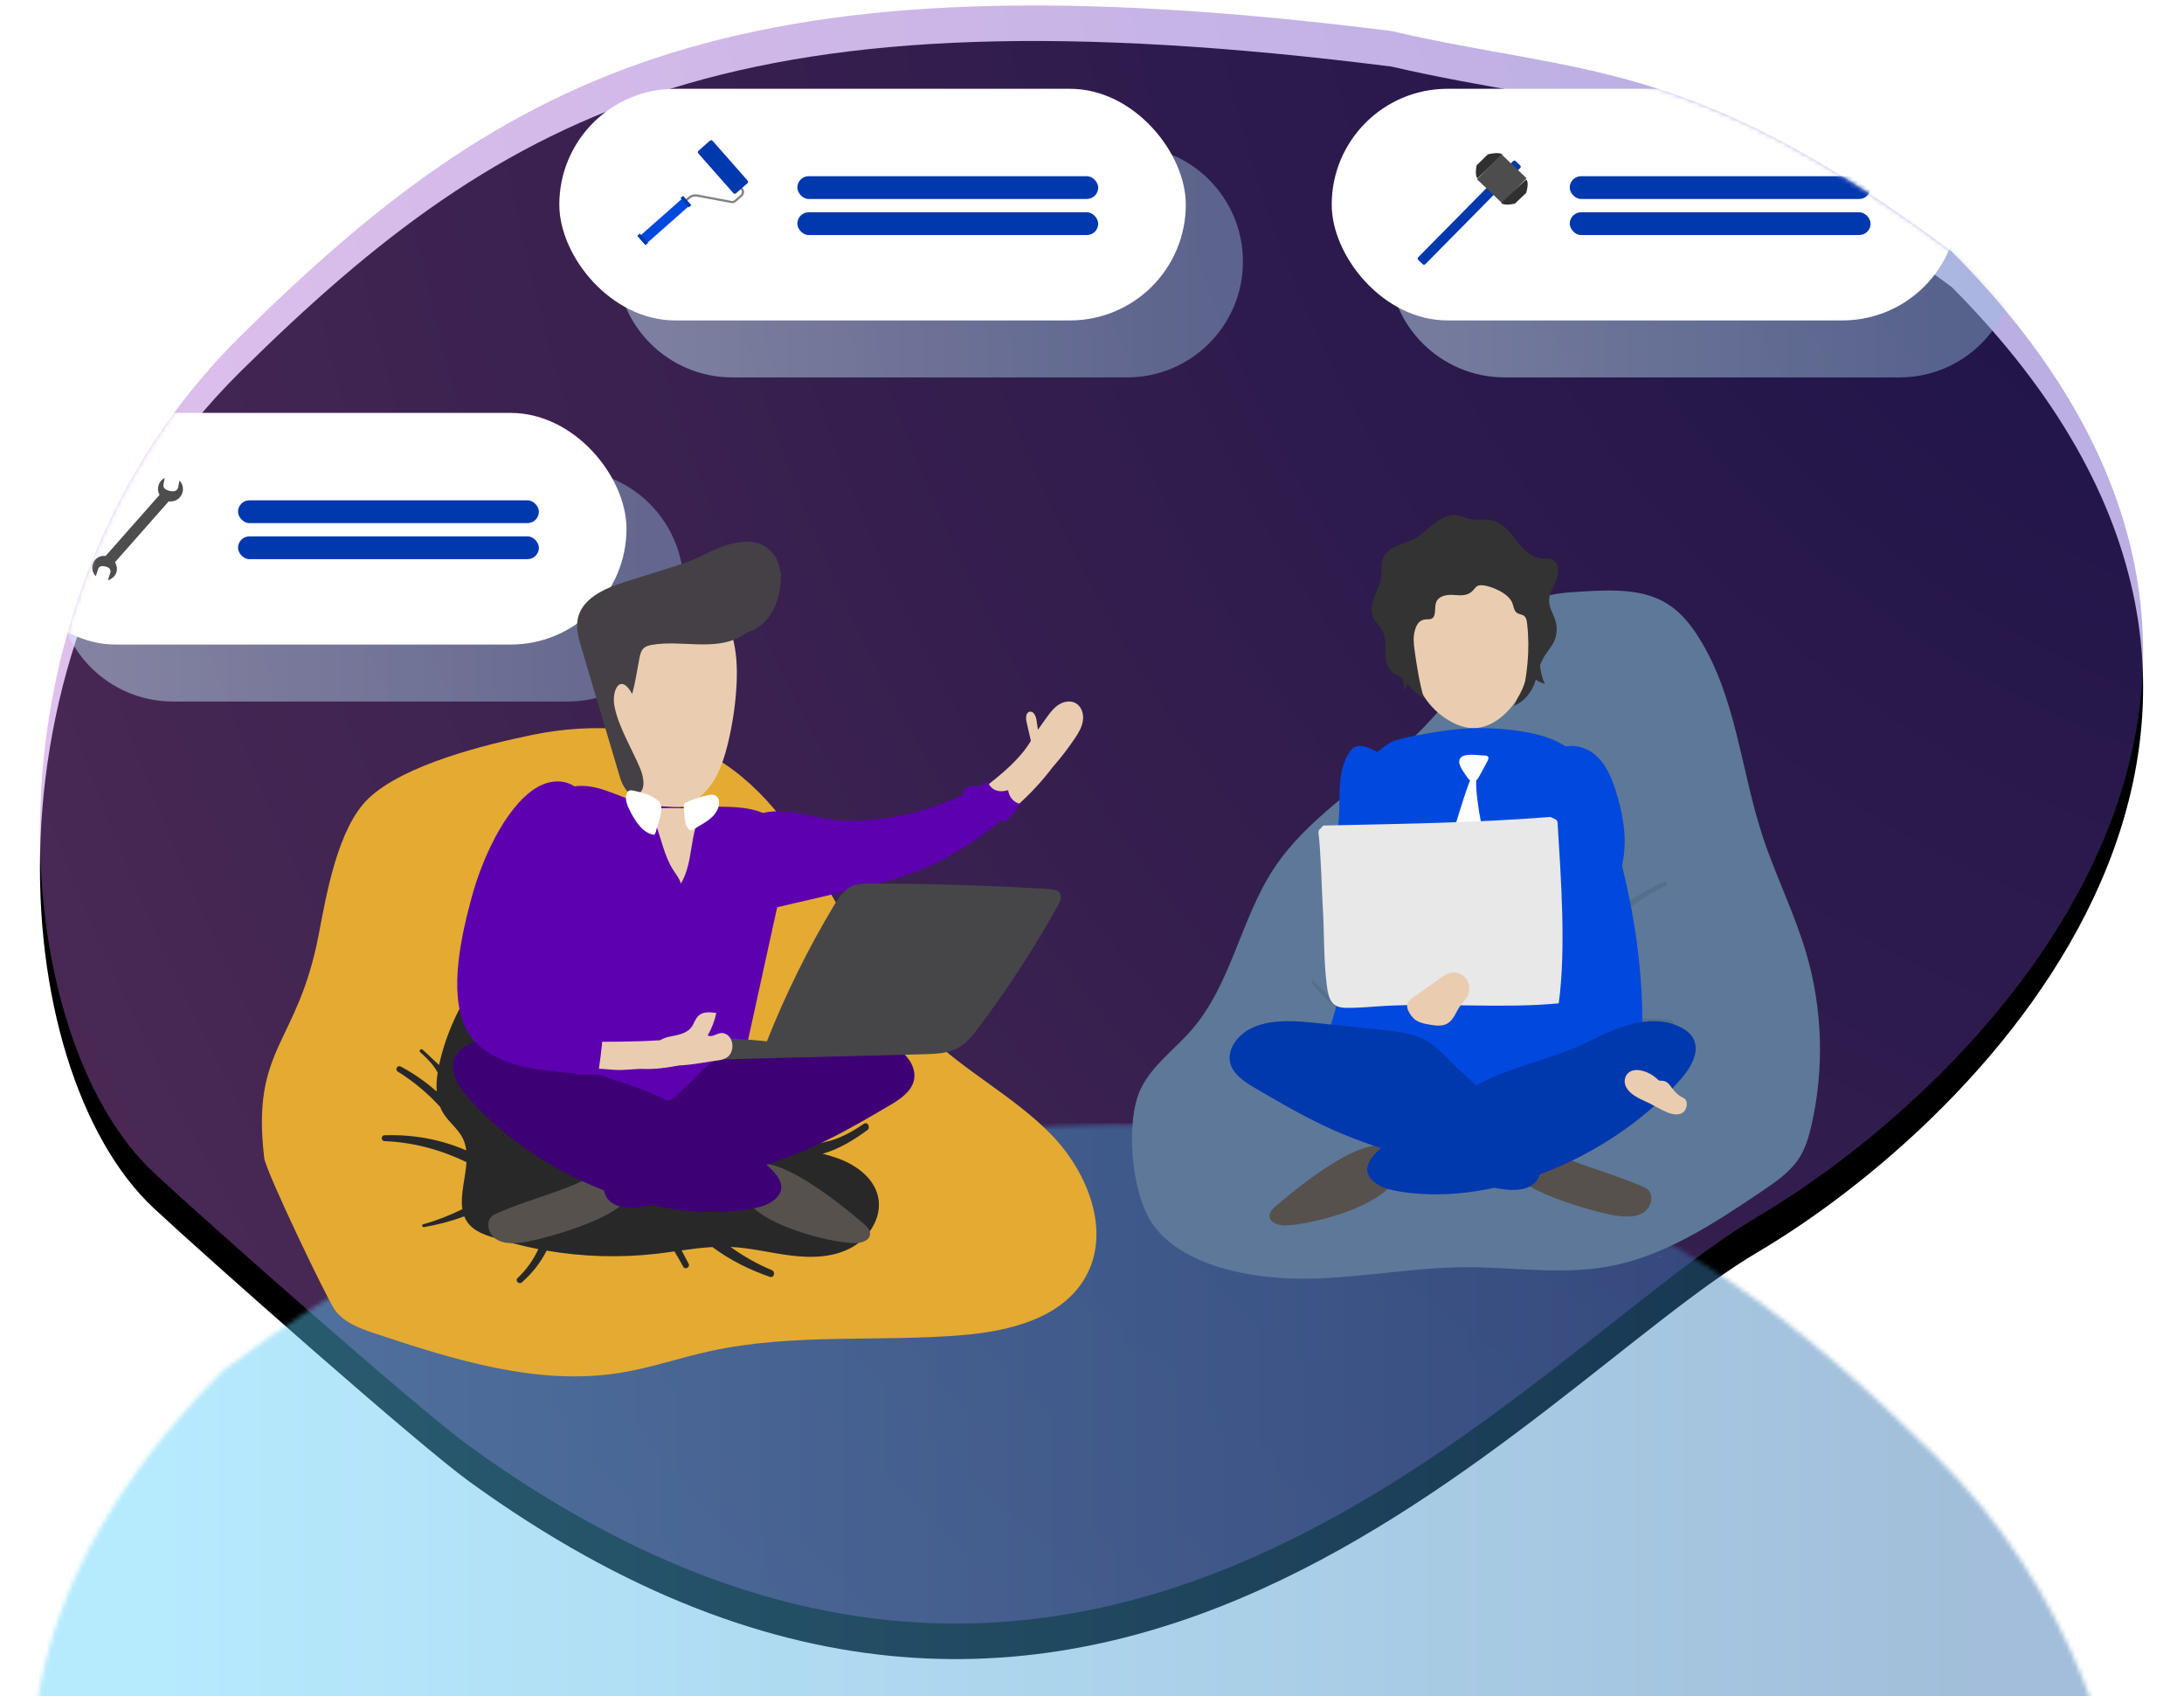 <?xml version="1.0" encoding="UTF-8"?>
<svg width="492px" height="382px" viewBox="0 0 492 382" version="1.1" xmlns="http://www.w3.org/2000/svg" xmlns:xlink="http://www.w3.org/1999/xlink">
    <!-- Generator: sketchtool 52.4 (67378) - http://www.bohemiancoding.com/sketch -->
    <title>0AF39B78-6B2A-463C-88AF-3193AAC00E6A</title>
    <desc>Created with sketchtool.</desc>
    <defs>
        <radialGradient cx="104.079%" cy="-11.774%" fx="104.079%" fy="-11.774%" r="166.687%" gradientTransform="translate(1.041,-0.118),scale(0.769,1),rotate(37.296),translate(-1.041,0.118)" id="radialGradient-1">
            <stop stop-color="#3023AE" offset="0%"></stop>
            <stop stop-color="#C86DD7" offset="100%"></stop>
        </radialGradient>
        <path d="M45.193,74.672 C105.849,14.784 157.217,-12.623 304.5,6 C347.5,16 371.693,11.672 430.693,55.672 C527.693,153.172 437.728,243.046 387,273 C334.5,304 238.22,427.176 96.693,324.672 C85.218,316.362 38.047,274.67 25.693,263.172 C-7.791,232.009 -15.463,134.561 45.193,74.672 Z" id="path-2"></path>
        <filter x="-3.7%" y="-2.6%" width="107.4%" height="109.6%" filterUnits="objectBoundingBox" id="filter-4">
            <feOffset dx="0" dy="8" in="SourceAlpha" result="shadowOffsetOuter1"></feOffset>
            <feGaussianBlur stdDeviation="4.5" in="shadowOffsetOuter1" result="shadowBlurOuter1"></feGaussianBlur>
            <feComposite in="shadowBlurOuter1" in2="SourceAlpha" operator="out" result="shadowBlurOuter1"></feComposite>
            <feColorMatrix values="0 0 0 0 0   0 0 0 0 0.329   0 0 0 0 0.886  0 0 0 1 0" type="matrix" in="shadowBlurOuter1"></feColorMatrix>
        </filter>
        <linearGradient x1="7.894%" y1="39.936%" x2="93.641%" y2="39.936%" id="linearGradient-5">
            <stop stop-color="#CFF2FF" offset="0%"></stop>
            <stop stop-color="#95BDDC" offset="100%"></stop>
        </linearGradient>
        <linearGradient x1="94.472%" y1="39.936%" x2="7.894%" y2="39.936%" id="linearGradient-6">
            <stop stop-color="#5ED2FD" offset="0%"></stop>
            <stop stop-color="#3170AD" offset="100%"></stop>
        </linearGradient>
    </defs>
    <g id="landing" stroke="none" stroke-width="1" fill="none" fill-rule="evenodd">
        <g id="smena_lp" transform="translate(-141, -1883)">
            <g id="#8" transform="translate(0, 1600)">
                <g id="Graph">
                    <g id="Group-4" transform="translate(150, 284)">
                        <mask id="mask-3" fill="white">
                            <use xlink:href="#path-2"></use>
                        </mask>
                        <g id="Path">
                            <use fill="black" fill-opacity="1" filter="url(#filter-4)" xlink:href="#path-2"></use>
                            <use fill-opacity="0.4" fill="url(#radialGradient-1)" fill-rule="evenodd" xlink:href="#path-2"></use>
                        </g>
                        <g id="Group-4-Copy" mask="url(#mask-3)">
                            <g transform="translate(117, 19)">
                                <path d="M38.955,12.829 L127.914,12.829 C142.321,12.829 154,24.508 154,38.914 L154,38.914 C154,53.321 142.321,65 127.914,65 L38.955,65 C24.548,65 12.869,53.321 12.869,38.914 L12.869,38.914 C12.869,24.508 24.548,12.829 38.955,12.829 Z" id="Rectangle-Copy-2" fill-opacity="0.45" fill="url(#linearGradient-5)"></path>
                                <rect id="Rectangle" fill="#FFFFFF" x="0" y="0" width="141.131" height="52.171" rx="26.086"></rect>
                                <g id="Group-13" stroke-width="1" fill="none" transform="translate(28.884, 23.024) rotate(-15) translate(-28.884, -23.024) translate(14.884, 13.024)">
                                    <path d="M11.948,12.539 C11.889,12.418 11.937,12.272 12.056,12.213 L13.77,11.362 C14.466,11.016 15.27,11.011 15.974,11.349 L23.02,14.725 C23.24,14.829 23.49,14.828 23.707,14.721 L25.37,13.895 C25.757,13.702 25.915,13.228 25.721,12.837 L20.323,1.99 C20.263,1.869 20.312,1.723 20.431,1.664 C20.551,1.605 20.696,1.654 20.756,1.774 L26.153,12.622 C26.467,13.253 26.213,14.02 25.587,14.331 L23.924,15.157 C23.573,15.331 23.169,15.333 22.814,15.163 L15.768,11.788 C15.199,11.515 14.55,11.518 13.987,11.798 L12.273,12.649 C12.154,12.708 12.008,12.659 11.948,12.539 Z" id="Fill-56" fill="#828282"></path>
                                    <polygon id="Fill-57" fill="#0148DE" points="1.665 19.205 0.659 17.178 12.54 11.265 13.545 13.291"></polygon>
                                    <polygon id="Fill-58" fill="#0038AD" points="1.712 19.327 0.449 16.816 1.135 16.479 2.399 18.991"></polygon>
                                    <polygon id="Fill-59" fill="#0038AD" points="13.321 13.632 12.058 11.121 12.744 10.784 14.007 13.296"></polygon>
                                    <path d="M23.851,13.139 L18.543,2.444 C18.439,2.235 18.527,1.981 18.738,1.876 L21.803,0.35 C22.014,0.244 22.27,0.328 22.374,0.537 L27.682,11.232 C27.785,11.44 27.698,11.695 27.486,11.801 L24.422,13.326 C24.21,13.432 23.955,13.347 23.851,13.139 Z" id="Fill-60" fill="#0038AD"></path>
                                </g>
                                <rect id="Rectangle-3" fill="#0038AD" x="53.621" y="19.684" width="67.777" height="5.132" rx="2.566"></rect>
                                <rect id="Rectangle-3-Copy" fill="#0038AD" x="53.621" y="27.809" width="67.777" height="5.132" rx="2.566"></rect>
                            </g>
                        </g>
                        <g id="Group-4-Copy-3" mask="url(#mask-3)">
                            <g transform="translate(291, 19)">
                                <path d="M38.955,12.829 L127.914,12.829 C142.321,12.829 154,24.508 154,38.914 L154,38.914 C154,53.321 142.321,65 127.914,65 L38.955,65 C24.548,65 12.869,53.321 12.869,38.914 L12.869,38.914 C12.869,24.508 24.548,12.829 38.955,12.829 Z" id="Rectangle-Copy-2" fill-opacity="0.45" fill="url(#linearGradient-5)"></path>
                                <rect id="Rectangle" fill="#FFFFFF" x="0" y="0" width="141.131" height="52.171" rx="26.086"></rect>
                                <g id="Group-14" stroke-width="1" fill="none" transform="translate(31, 26.5) rotate(-13) translate(-31, -26.5) translate(17, 16)">
                                    <path d="M0.189,19.071 L25.897,2.775 C26.088,2.653 26.344,2.707 26.469,2.895 L27.251,4.078 C27.375,4.266 27.319,4.517 27.128,4.639 L1.421,20.935 C1.228,21.057 0.972,21.003 0.848,20.815 L0.067,19.632 C-0.058,19.444 -0.003,19.192 0.189,19.071" id="Fill-125" fill="#0038AD"></path>
                                    <path d="M20.711,0.001 L17.687,1.835 C17.687,1.835 16.74,3.833 17.198,4.742 L23.902,0.764 C23.281,-0.063 20.711,0.001 20.711,0.001" id="Fill-126" fill="#303030"></path>
                                    <path d="M23.718,0.703 L23.699,0.677 L17.073,4.917 C17.09,4.953 17.109,4.988 17.13,5.021 L21.409,11.516 L28,7.202 L23.718,0.703" id="Fill-127" fill="#4D4D4D"></path>
                                    <path d="M27.828,7.452 L21.171,11.359 L21.191,11.387 C21.778,12.212 24.131,12.194 24.131,12.194 L27.151,10.423 C27.151,10.423 28.434,8.3 27.846,7.476 L27.828,7.452" id="Fill-128" fill="#303030"></path>
                                </g>
                                <rect id="Rectangle-3" fill="#0038AD" x="53.621" y="19.684" width="67.777" height="5.132" rx="2.566"></rect>
                                <rect id="Rectangle-3-Copy" fill="#0038AD" x="53.621" y="27.809" width="67.777" height="5.132" rx="2.566"></rect>
                            </g>
                        </g>
                        <g id="Group-4-Copy-4" mask="url(#mask-3)">
                            <g transform="translate(-9, 92)">
                                <path d="M38.955,12.829 L127.914,12.829 C142.321,12.829 154,24.508 154,38.914 L154,38.914 C154,53.321 142.321,65 127.914,65 L38.955,65 C24.548,65 12.869,53.321 12.869,38.914 L12.869,38.914 C12.869,24.508 24.548,12.829 38.955,12.829 Z" id="Rectangle-Copy-2" fill-opacity="0.45" fill="url(#linearGradient-5)"></path>
                                <rect id="Rectangle" fill="#FFFFFF" x="0" y="0" width="141.131" height="52.171" rx="26.086"></rect>
                                <path d="M33.294,15.105 C34.184,14.825 34.779,14.334 34.496,13.45 L34.034,12 C35.408,12.431 36.249,13.838 35.934,15.262 C35.723,16.221 35.039,16.955 34.179,17.279 L30.239,35.141 C31.247,35.729 31.774,36.741 31.666,37.706 C31.607,38.234 31.321,39.037 30.81,39.447 L30.44,37.609 C30.2,36.856 29.476,36.824 28.718,37.062 C27.959,37.3 27.452,37.72 27.693,38.472 L27.984,40 C26.609,39.574 25.759,38.211 26.061,36.841 C26.257,35.949 26.896,35.264 27.712,34.943 L31.665,17.019 C30.699,16.406 30.169,15.243 30.428,14.067 C30.506,13.714 30.65,13.393 30.841,13.11 L31.272,14.464 C31.555,15.347 32.404,15.385 33.294,15.105" id="Fill-66" fill="#4D4D4D" transform="translate(31, 26) rotate(29) translate(-31, -26) "></path>
                                <rect id="Rectangle-3" fill="#0038AD" x="53.621" y="19.684" width="67.777" height="5.132" rx="2.566"></rect>
                                <rect id="Rectangle-3-Copy" fill="#0038AD" x="53.621" y="27.809" width="67.777" height="5.132" rx="2.566"></rect>
                            </g>
                        </g>
                        <rect id="Rectangle-2" fill-opacity="0.45" fill="url(#linearGradient-6)" mask="url(#mask-3)" transform="translate(234, 433) scale(-1, 1) translate(-234, -433) " x="-4" y="252" width="476" height="362"></rect>
                        <g id="Group-10" transform="translate(50, 115)">
                            <path d="M60.869,49.531 C74.77,46.666 89.937,47.509 102.152,54.748 C124.915,68.24 131.024,98.801 150.053,117.204 C158.579,125.452 169.458,130.986 177.751,139.465 C186.055,147.945 191.397,161.381 185.508,171.688 C180.261,180.888 168.495,183.804 157.957,184.694 C138.943,186.297 119.552,184.224 100.914,188.325 C94.186,189.805 87.633,192.078 80.832,193.182 C62.243,196.201 43.482,190.325 25.607,184.383 C22.189,183.247 18.547,181.945 16.426,179.025 C14.68,176.62 0.874,147.79 0.524,144.837 C-2.454,119.728 8.013,119.532 12.807,94.453 C14.537,85.412 17.083,70.491 23.974,63.873 C31.96,56.206 50.329,51.703 60.869,49.531" id="Fill-770-Copy" fill="#E4AA32"></path>
                            <path d="M138.812,153.577 C137.879,149.254 133.795,146.338 129.665,144.863 C128.558,144.466 127.426,144.144 126.289,143.849 C129.927,142.906 133.671,140.54 136.383,138.532 C137.202,137.926 136.438,136.533 135.573,137.132 C133.614,138.486 131.539,139.689 129.305,140.516 C127.223,141.285 124.969,141.493 122.923,142.284 C122.628,142.399 122.427,142.617 122.32,142.866 C120.525,142.412 118.749,141.903 117.05,141.166 C111.114,138.598 106.53,133.471 100.561,130.975 C98.277,130.019 95.793,129.45 93.771,128.015 C90.03,125.359 88.752,120.471 86.596,116.4 C81.765,107.28 71.175,101.633 60.991,102.742 L54.415,98 C47.367,104.748 42.318,113.598 40.073,123.139 C40.016,123.377 39.961,123.619 39.911,123.86 C38.636,122.762 37.476,121.525 36.209,120.416 C35.834,120.088 35.285,120.63 35.659,120.972 C37.153,122.336 38.64,123.756 39.597,125.57 C39.378,126.996 39.275,128.447 39.38,129.853 C36.923,127.675 34.222,125.791 31.28,124.215 C30.533,123.813 29.893,124.911 30.616,125.359 C34.152,127.548 37.362,130.23 40.153,133.314 C40.357,133.821 40.599,134.313 40.896,134.785 C42.156,136.788 44.19,138.245 45.247,140.366 C45.677,141.232 45.917,142.152 46.035,143.104 C40.206,140.591 34.067,139.491 27.635,139.689 C26.787,139.716 26.79,140.983 27.635,141.014 C34.014,141.257 40.341,142.952 46.087,145.76 C45.852,149.338 44.659,153.138 45.159,156.337 C42.353,157.723 39.441,158.878 36.338,159.74 C35.923,159.857 36.102,160.45 36.513,160.38 C39.57,159.855 42.637,159.059 45.589,157.953 C45.858,158.634 46.238,159.277 46.769,159.868 C48.055,161.306 49.94,162.015 51.766,162.613 C55.21,163.741 58.724,164.645 62.28,165.335 C61.148,167.775 59.58,170.002 57.606,171.845 C56.955,172.453 57.914,173.399 58.571,172.819 C60.928,170.742 62.802,168.351 64.14,165.675 C72.291,167.074 80.634,167.328 88.848,166.387 C90.213,166.23 91.576,166.041 92.941,165.849 C93.616,166.993 94.282,168.141 94.92,169.305 C95.35,170.092 96.547,169.389 96.114,168.6 C95.577,167.617 95.059,166.622 94.548,165.622 C96.861,165.3 99.174,165.002 101.494,164.87 C105.418,167.811 109.946,170.041 114.423,171.582 C115.401,171.92 115.755,170.427 114.842,170.053 C111.448,168.651 108.408,166.878 105.556,164.839 C110.144,165.055 114.633,166.226 119.193,166.786 C123.777,167.346 128.641,167.238 132.716,165.046 C136.792,162.857 139.797,158.129 138.812,153.577" id="Fill-771-Copy" fill="#282828"></path>
                            <path d="M183.305,42.363 C182.182,41.745 180.742,41.97 179.64,42.628 C178.538,43.286 177.715,44.317 176.964,45.359 C176.465,46.051 175.665,47.129 174.818,48.369 C174.726,47.615 174.617,46.865 174.488,46.115 C174.339,45.243 173.836,44.128 172.967,44.296 C172.073,44.467 172.052,45.734 172.257,46.621 C172.582,48.035 172.905,49.447 173.231,50.862 C170.839,54.925 166.705,58.309 163,61.189 C164.427,63.038 166.23,64.592 168.265,65.73 C168.507,65.865 168.763,65.998 169.039,66 C169.454,66.002 169.81,65.715 170.122,65.439 C173.104,62.807 175.815,59.869 178.207,56.691 L178.395,56.483 C180.094,54.537 181.668,52.484 183.106,50.337 C183.949,49.087 184.762,47.759 184.954,46.267 C185.168,44.778 184.633,43.085 183.305,42.363" id="Fill-772-Copy" fill="#EACDB0"></path>
                            <path d="M97.13,118.154 C99.589,118.238 102.354,118.676 103.735,120.533 C103.873,120.72 103.998,120.929 104,121.157 C104.007,121.807 103.111,122.083 102.407,122.174 C98.097,122.727 93.786,123.28 89.476,123.83 C88.368,123.972 87.228,124.112 86.147,123.863 C82.661,123.054 83.991,120.247 86.116,118.959 C88.395,117.578 94.566,118.069 97.13,118.154" id="Fill-773-Copy" fill="#CAAE7A"></path>
                            <path d="M168.183,62.372 L168.119,61.984 C167.839,62.037 167.552,62.091 167.25,62.144 C165.306,62.495 163.925,61.407 163.517,60 C154.136,65.763 143.13,68.844 132.134,68.929 C126.222,68.975 118.522,65.643 112.93,67.097 C105.484,69.033 103.783,77.446 104.021,83.985 C104.101,86.188 104.553,88.81 106.563,89.701 C107.767,90.237 109.159,89.947 110.443,89.648 C117.543,87.998 124.644,86.348 131.744,84.697 C137.758,83.301 143.807,81.892 149.488,79.465 C157.452,76.065 164.397,70.798 171,65.117 C169.667,64.82 168.531,63.916 168.183,62.372" id="Fill-774-Copy" fill="#5D00AF"></path>
                            <path d="M77.821,45.323 C76.108,35.553 76.539,23.936 84.392,17.788 C85.936,16.58 87.723,15.648 89.646,15.234 C95.362,14.011 101.288,17.73 104.127,22.794 C106.964,27.858 107.279,33.931 106.836,39.706 C106.526,43.796 105.869,47.863 104.88,51.845 C103.754,56.365 101.994,61.064 98.194,63.805 C86.237,72.431 79.235,53.394 77.821,45.323" id="Fill-775-Copy" fill="#EACDB0"></path>
                            <path d="M85.593,64.902 C81.062,63.826 76.905,61.106 72.245,61.003 C65.985,60.867 60.492,65.679 57.957,71.315 C55.42,76.951 55.224,83.297 55.069,89.461 C54.788,100.52 55.009,112.898 62.909,120.766 C67.531,125.371 74.043,127.574 79.389,131.346 C81.002,132.485 82.642,133.821 84.621,133.983 C86.036,134.099 87.421,133.591 88.736,133.07 C93.819,131.055 98.768,128.72 103.546,126.082 C105.142,125.204 106.767,124.245 107.822,122.775 C108.816,121.384 109.201,119.671 109.566,118.011 C112.083,106.535 114.598,95.062 117.115,83.586 C122.679,58.208 100.778,68.498 85.593,64.902" id="Fill-776-Copy" fill="#5D00AF"></path>
                            <path d="M133.508,164 C135.014,164.015 136.955,163.426 136.999,161.902 C137.026,160.965 136.265,160.217 135.555,159.612 C131.68,156.303 109.931,137.835 108.058,150.229 C106.757,158.827 127.555,163.942 133.508,164" id="Fill-777-Copy" fill="#56514C"></path>
                            <path d="M53.148,157.17 C52.673,157.374 52.192,157.588 51.804,157.936 C50.334,159.257 51.032,161.933 52.669,163.036 C54.303,164.137 56.422,164.089 58.374,163.884 C62.925,163.409 91.19,155.824 80.671,148.93 C77.005,146.526 73.878,149.375 70.377,150.815 C64.718,153.145 58.788,154.728 53.148,157.17" id="Fill-778-Copy" fill="#56514C"></path>
                            <path d="M96.736,127.555 C98.734,125.458 100.79,123.318 103.407,122.018 C106.13,120.664 109.248,120.323 112.287,120.006 C117.574,119.45 122.862,118.897 128.149,118.341 C134.289,117.699 141.562,117.486 145.404,122.187 C146.512,123.542 147.214,125.298 146.941,127.01 C146.493,129.806 143.751,131.61 141.258,133.066 C135.326,136.535 129.376,140.012 123.061,142.766 C117.588,145.152 111.88,146.979 106.186,148.802 C100.407,150.652 83.581,159.523 78.305,154.457 C71.695,148.114 92.118,132.398 96.736,127.555" id="Fill-779-Copy" fill="#3E0075"></path>
                            <path d="M46.011,130.658 C43.967,128.188 42.044,124.8 43.522,121.957 C44.129,120.788 45.232,119.947 46.406,119.352 C50.362,117.339 55.165,117.81 59.372,119.225 C63.581,120.642 67.445,122.921 71.587,124.519 C82.156,128.606 90.107,129.566 98.78,136.906 C102.752,140.266 122.37,148.138 115.586,154.103 C113.969,155.525 111.759,156.039 109.633,156.379 C87.273,159.957 60.501,147.635 46.011,130.658" id="Fill-780-Copy" fill="#3E0075"></path>
                            <path d="M76.349,122.654 C76.639,121.222 77.43,118.913 76.697,117.545 C76.209,116.633 76.2,115.718 76.492,114.943 C71.99,114.242 67.518,113.32 63.098,112.179 C61.823,111.848 60.473,111.451 59.603,110.405 C58.146,108.653 58.659,105.951 59.285,103.706 C62.629,91.688 66.746,79.912 71.593,68.486 C72.127,67.228 72.681,65.895 72.542,64.523 C72.369,62.843 71.146,61.439 69.707,60.711 C67.136,59.41 63.983,60.007 61.554,61.588 C54.627,66.102 49.566,77.687 47.34,85.804 C45.035,94.206 41.957,107.381 45.879,115.472 C48.98,121.866 56.474,124.071 63.183,124.996 C67.343,125.571 71.532,125.9 75.725,126 C75.756,124.874 76.131,123.724 76.349,122.654" id="Fill-781-Copy" fill="#5D00AF"></path>
                            <path d="M116.577,11.721 C116.491,11.421 116.416,11.121 116.331,10.821 L116.165,10.457 C116.024,10.205 115.944,9.955 115.895,9.705 C115.537,9.139 115.143,8.596 114.667,8.106 L114.54,8.052 C114.033,7.532 113.449,7.088 112.794,6.76 C110.719,5.716 108.224,5.892 105.957,6.427 C101.906,7.386 98.607,9.755 94.633,11.01 C90.303,12.378 85.974,13.748 81.644,15.118 C77.125,16.547 71.83,18.863 71.084,23.759 C70.778,25.778 71.365,27.815 71.945,29.769 C74.852,39.54 77.759,49.312 80.663,59.084 C81.257,61.079 82.678,63.558 84.56,62.888 C86.51,62.192 86.078,59.182 85.262,57.194 C83.47,52.84 80.198,47.54 79.39,42.864 C78.795,39.408 80.763,35.467 83.42,40.31 C84.128,37.718 84.52,34.991 85.029,32.333 C85.184,31.517 85.368,30.649 85.937,30.069 C86.461,29.534 87.219,29.347 87.94,29.227 C94.478,28.137 101.609,30.58 107.564,27.541 C108.198,27.22 108.782,26.839 109.34,26.426 C110.728,26.006 112.028,25.245 113.066,24.244 C115.05,22.332 116.17,19.686 116.639,16.995 C116.805,16.045 116.894,15.073 116.869,14.109 L117,13.7 C116.858,13.041 116.712,12.382 116.577,11.721" id="Fill-782-Copy" fill="#444045"></path>
                            <path d="M85.157,122.181 C86.323,123.029 87.888,123.025 89.332,122.988 C109.266,122.473 129.202,121.958 149.136,121.443 C151.803,121.376 154.593,121.273 156.913,119.964 C158.794,118.902 160.166,117.15 161.463,115.429 C168.051,106.679 174.033,97.479 179.351,87.915 C179.814,87.084 180.275,86.057 179.799,85.232 C179.338,84.436 178.265,84.29 177.341,84.233 C164.051,83.432 150.738,83.02 137.425,83 C135.73,82.996 133.957,83.02 132.466,83.823 C130.892,84.671 129.885,86.255 128.965,87.784 C123.067,97.601 117.976,107.9 113.759,118.54 C107.563,117.874 101.313,117.713 95.088,118.049 C93.595,118.132 80.014,118.433 85.157,122.181" id="Fill-783-Copy" fill="#464648"></path>
                            <path d="M169.52,65.431 C169.772,65.643 170.039,65.907 169.995,66.215 L169.72,66.694 C169.158,67.341 168.596,67.989 168.037,68.638 L167.591,68.979 C167.386,69.037 167.166,68.965 166.968,68.893 C165.075,68.205 155.53,63.867 158.606,61.546 C161.349,59.475 167.634,63.85 169.52,65.431" id="Fill-784-Copy" fill="#5D00AF"></path>
                            <path d="M102.321,122.892 C103.149,122.79 104.004,122.661 104.712,122.205 C106.363,121.141 106.444,118.27 104.857,117.107 C104.5,116.847 104.076,116.666 103.639,116.664 C102.524,116.658 101.403,117.766 100.425,117.207 C101.331,115.641 101.991,113.926 102.371,112.148 C100.979,111.943 99.381,111.801 98.342,112.781 C97.616,113.464 97.367,114.531 96.77,115.336 C95.612,116.895 93.48,117.144 91.614,117.534 C88.481,118.191 86.321,121.505 89.734,123.396 C92.37,124.858 99.448,123.252 102.321,122.892" id="Fill-785-Copy" fill="#EACDB0"></path>
                            <path d="M79.584,124.972 C81.43,125.11 84.235,124.682 86.086,124.758 C88.416,124.852 91.274,124.488 93.55,124.04 L93.703,123.984 L93.785,123.832 C94.056,122.88 94.032,121.878 93.924,120.9 C93.819,119.922 93.633,118.954 93.376,118 C87.854,118.538 82.29,118.618 76.736,118.642 L76.423,118.694 L76.188,119.048 C75.935,119.842 75.682,120.636 75.427,121.43 C75.232,122.044 73.321,124.228 74.256,124.544 C74.61,124.662 75.033,124.634 75.402,124.658 C76.043,124.696 76.683,124.752 77.323,124.8 C78.075,124.858 78.829,124.914 79.584,124.972" id="Fill-786-Copy" fill="#EACDB0"></path>
                            <path d="M76.207,113.424 C74.893,113.843 73.424,112.555 72.178,113.169 C71.363,113.573 71.03,114.615 70.82,115.556 C70.182,118.433 69.914,121.403 70.024,124.359 C70.044,124.879 70.107,125.469 70.497,125.774 C70.78,125.995 71.154,126.002 71.503,126 C72.466,125.995 73.43,125.989 74.393,125.984 C74.799,125.982 75.248,125.962 75.545,125.662 C75.803,125.401 75.874,124.995 75.931,124.62 C76.441,121.208 76.799,117.768 77,114.319 L76.207,113.424" id="Fill-787-Copy" fill="#5D00AF"></path>
                            <path d="M92.656,79.947 C93.292,80.941 94.08,81.886 94.389,83 C97.197,78.282 96.282,72.345 98.797,67.492 C98.909,67.274 99.033,67.04 98.992,66.801 C98.899,66.277 98.156,66.134 97.575,66.114 C95.058,66.032 92.515,65.95 89.998,66.038 C87.446,66.129 87.794,67.332 88.563,69.252 C89.965,72.758 90.577,76.683 92.656,79.947" id="Fill-789-Copy" fill="#EACDB0"></path>
                            <path d="M88.749,71.354 L88.53,71.892 C88.373,72.038 88.148,72.009 87.951,71.96 C85.612,71.371 84.021,68.865 82.823,66.433 C82.337,65.445 81.862,64.336 82.037,63.214 C82.108,62.767 82.304,62.318 82.65,62.119 C82.958,61.944 83.32,61.995 83.655,62.061 C85.266,62.386 88.677,63.234 89.709,64.901 C90.632,66.397 89.095,69.53 88.749,71.354" id="Fill-790-Copy" fill="#FFFFFF"></path>
                            <path d="M95.033,65.8 C94.999,65.579 94.967,65.343 95.067,65.143 C95.18,64.92 95.428,64.794 95.661,64.688 C97.138,64.015 98.691,63.496 100.282,63.138 C100.985,62.981 101.793,62.876 102.366,63.295 C102.854,63.649 103.019,64.291 102.998,64.879 C102.956,66.061 102.298,67.157 101.432,67.997 C100.565,68.837 99.497,69.458 98.443,70.068 C97.064,70.863 96.504,71.634 95.721,70.19 C95.131,69.1 95.224,67.021 95.033,65.8" id="Fill-791-Copy" fill="#FFFFFF"></path>
                            <path d="M197.923,129.362 C200.439,124.015 205.536,120.449 209.419,115.992 C218.377,105.697 220.451,91.071 227.931,79.669 C235.366,68.386 247.413,61.179 257.364,52.067 C263.145,46.786 268.264,40.799 272.611,34.278 C276.317,28.691 279.781,22.389 285.827,19.476 C289.534,17.688 293.77,17.428 297.896,17.196 C304.317,16.839 311.201,16.594 316.629,20.008 C319.607,21.87 321.88,24.681 323.733,27.654 C332.051,40.879 333.155,57.235 337.987,72.089 C340.921,81.081 345.224,89.586 347.893,98.658 C351.578,111.196 351.997,124.682 349.085,137.419 C348.511,139.911 347.805,142.409 346.459,144.58 C344.429,147.886 341.098,150.156 337.876,152.328 C327.087,159.595 315.878,167.036 303.081,169.3 C292.49,171.171 281.657,169.351 270.912,169.417 C258.335,169.494 245.869,172.164 233.292,171.992 C222.635,171.849 207.323,169.201 200.659,159.709 C195.783,152.769 194.503,136.611 197.923,129.362" id="Fill-792-Copy" fill="#5D7899"></path>
                            <path d="M317.257,113.704 C310.305,112.961 303.066,113.787 296.553,116.394 C296.201,116.224 295.871,116.051 295.519,115.879 C294.089,115.17 292.615,114.436 291.515,113.276 C290.525,112.218 289.909,110.909 289.447,109.524 C295.849,98.44 304.584,89.411 316.223,83.456 C316.795,83.161 316.289,82.309 315.717,82.591 C304.848,87.901 294.969,96.408 288.655,106.84 C288.567,106.543 288.479,106.248 288.391,105.955 C292.109,95.967 296.245,86.468 302.34,77.567 C302.626,77.139 301.944,76.774 301.636,77.169 C295.805,84.848 290.459,93.554 287.159,102.763 C286.543,101.465 285.839,100.217 285.002,99.048 C283.33,96.699 280.91,94.509 278.006,94.525 C276.312,94.533 274.728,95.311 273.319,96.301 C273.055,94.795 272.571,93.327 271.933,91.896 C271.537,91.054 270.327,91.786 270.679,92.617 C271.361,94.153 271.779,95.739 271.955,97.361 C271.229,97.979 270.503,98.631 269.799,99.306 C269.271,95.875 268.259,92.514 266.499,89.547 C266.125,88.915 265.157,89.477 265.509,90.119 C267.379,93.519 267.907,97.127 268.281,100.827 C267.445,101.683 266.631,102.553 265.795,103.403 C263.837,94.87 259.832,86.701 256.07,78.935 C255.784,78.328 254.882,78.859 255.168,79.462 C258.952,87.809 262.516,96.135 264.167,105.003 C262.384,106.687 260.492,108.213 258.292,109.299 C256.026,110.415 253.518,111.008 251.229,112.063 C250.547,112.376 249.865,112.741 249.249,113.16 C244.607,111.324 240.206,108.75 236.95,104.898 C236.686,104.572 236.224,105.038 236.488,105.361 C239.59,109.174 243.199,112.476 247.599,114.524 C246.851,115.288 246.279,116.174 245.949,117.19 C245.839,117.541 245.751,117.865 245.685,118.175 C240.184,118.184 234.86,117.6 229.337,116.143 C229.051,116.073 228.853,116.486 229.139,116.6 C234.156,118.724 239.898,119.882 245.509,119.777 C245.641,123.968 251.427,122.838 254.64,122.456 C254.86,122.43 255.08,122.412 255.3,122.393 C250.327,125.174 246.191,129.431 243.617,134.47 C243.309,135.076 244.233,135.611 244.541,135.006 C247.841,128.795 253.298,124.46 259.656,122.303 C264.189,122.515 268.677,123.542 273.121,124.331 C275.014,124.667 276.906,124.943 278.798,125.181 C280.58,128.227 281.416,131.704 281.086,135.432 C281.042,135.902 281.856,136.018 281.922,135.543 C282.472,132.095 282.054,128.564 280.734,125.406 C284.826,125.858 288.963,126.129 293.077,126.298 C296.179,129.287 298.754,132.615 300.69,136.686 C300.998,137.342 302.142,136.87 301.878,136.19 C300.47,132.713 298.534,129.339 296.091,126.407 C296.95,126.433 297.808,126.459 298.666,126.481 C300.272,126.521 301.944,126.538 303.374,125.839 C304.826,125.139 305.926,123.487 305.442,121.967 C305.046,120.664 303.704,119.923 302.472,119.316 C301.416,118.798 300.36,118.278 299.326,117.76 C305.068,115.712 311.009,114.779 317.257,115.247 C318.269,115.321 318.225,113.809 317.257,113.704" id="Fill-793-Copy" fill="#566E8C"></path>
                            <path d="M263.162,37.17 C262.916,36.278 262.826,35.343 262.581,34.456 C262.156,33.021 261.262,31.783 260.39,30.577 C259.854,29.85 259.318,29.112 258.603,28.596 C257.865,28.08 256.904,27.818 256.077,28.144 L255.139,29.103 C254.714,30.835 255.34,32.643 256.01,34.293 C256.703,35.943 257.463,37.666 257.262,39.445 C257.575,38.958 257.91,38.474 258.223,37.989 C259.832,40.628 262.961,42.231 266,41.973 C264.838,40.504 263.653,38.981 263.162,37.17" id="Fill-794-Copy" fill="#333333"></path>
                            <path d="M289,38.036 C288.294,37.807 287.608,37.483 286.961,37.072 C286.255,39.779 284.353,42.052 282,43 C283.157,41.492 282.902,39.246 283.314,37.321 C283.549,36.241 284,35.242 284.471,34.26 C284.941,33.265 285.412,32.276 285.902,31.297 C286.196,30.726 286.49,30.157 286.804,29.607 C287.02,29.224 287.412,28.249 287.784,28.061 C288.725,27.581 287.941,30.093 287.902,30.57 C287.627,33.109 288,35.739 289,38.036" id="Fill-795-Copy" fill="#333333"></path>
                            <path d="M285.999,21.95 C285.999,14.797 279.743,9 271.988,9 C264.256,9 258,14.797 258,21.95 C258,23.144 258.176,24.294 258.507,25.393 C258.529,25.674 258.529,25.961 258.529,26.263 C258.485,28.842 258.595,31.44 259.101,33.986 C260.093,38.937 262.67,43.544 267.561,46.361 C269.169,47.299 271.041,48.013 272.98,48 C275.601,47.98 277.98,46.646 279.809,44.99 C285.801,39.515 286.307,31.289 285.889,23.527 C285.955,23.008 285.999,22.484 285.999,21.95" id="Fill-796-Copy" fill="#EACDB0"></path>
                            <path d="M289.978,19.429 C289.913,17.655 291.059,16.108 291.686,14.451 C292.292,12.795 292.097,10.427 290.432,9.881 C289.783,9.67 289.091,9.804 288.42,9.78 C286.041,9.701 284.182,7.754 282.711,5.863 C281.24,3.976 279.683,1.874 277.391,1.258 C275.574,0.77 273.606,1.326 271.789,0.831 C271.076,0.633 270.384,0.277 269.67,0.11 C267.745,-0.333 265.756,0.629 264.177,1.841 C262.598,3.051 261.214,4.552 259.441,5.465 C258.23,6.103 256.867,6.429 255.591,6.986 C254.315,7.54 253.082,8.407 252.563,9.71 C252.066,10.997 252.326,12.456 252.174,13.835 C251.979,15.477 251.158,16.964 250.574,18.511 C250.011,20.058 249.687,21.856 250.444,23.321 C250.92,24.25 251.763,24.923 252.304,25.821 C253.969,28.67 252.088,33.067 254.531,35.287 C255.245,35.953 256.24,36.248 257.105,36.719 C258.9,37.705 260.565,39.522 261.755,41.208 C260.76,37.811 260.176,34.026 259.679,30.519 C259.462,29.042 259.311,27.387 259.743,25.962 C260.154,24.536 260.782,23.596 262.252,23.497 C262.641,23.469 263.074,23.528 263.442,23.372 C264.674,22.841 264.047,20.888 264.545,19.609 C265.042,18.344 266.621,17.948 267.962,17.981 C269.389,18.016 271.033,18.357 272.287,17.459 C273.455,16.621 273.325,15.714 274.882,15.818 C276.98,15.954 280.851,17.655 281.673,19.77 C281.997,20.568 282.041,21.567 282.733,22.049 C283.208,22.366 283.836,22.355 284.29,22.685 C284.83,23.079 284.96,23.825 285.025,24.496 C285.717,30.477 285.025,36.134 283.684,42 C286.712,39.507 286.885,35.201 288.896,31.821 C289.567,30.723 290.453,29.773 291.016,28.626 C291.729,27.167 291.881,25.427 291.426,23.862 C290.994,22.36 290.021,20.995 289.978,19.429" id="Fill-797-Copy" fill="#333333"></path>
                            <path d="M241.603,97.791 C244.051,86.696 240.876,76.874 243.323,65.78 C244.469,60.486 249.65,53.764 254.413,51.132 C256.11,50.193 263.716,48.989 265.634,48.692 C271.675,47.75 277.892,47.77 283.933,48.751 C287.483,49.326 291.076,50.272 294.009,52.339 C298.881,55.76 301.218,61.658 303.048,67.292 C308.604,84.514 311.734,102.637 310.852,120.704 C310.588,125.921 309.706,131.704 305.583,134.955 C303.312,136.746 300.402,137.472 297.558,138.033 C281.883,141.124 265.48,140.563 250.047,136.413 C246.321,135.406 236.18,132.978 236.004,127.902 C235.893,125.119 238.407,121.658 239.377,119.075 C240.589,115.794 241.581,112.44 242.463,109.06 C243.477,105.216 240.766,101.67 241.603,97.791" id="Fill-798-Copy" fill="#0148DE"></path>
                            <path d="M254.153,72.225 L254.176,72.145 C254.673,70.279 255.305,68.438 255.644,66.539 C256.119,64.041 256.119,61.462 255.644,58.962 C255.441,57.869 255.147,56.767 254.515,55.844 C253.498,54.408 251.827,53.588 250.2,52.826 C248.98,52.252 247.557,51.672 246.337,52.22 C245.637,52.532 245.14,53.158 244.756,53.799 C242.226,57.967 242.926,63.153 242.633,67.975 C242.52,69.664 242.294,71.335 242,73 C245.953,72.042 250.155,71.671 254.153,72.225" id="Fill-799-Copy" fill="#0148DE"></path>
                            <path d="M230.486,160 C228.986,160.015 227.045,159.426 227,157.902 C226.978,156.965 227.728,156.217 228.456,155.612 C232.317,152.303 254.067,133.834 255.942,146.23 C257.243,154.829 236.442,159.942 230.486,160" id="Fill-800-Copy" fill="#56514C"></path>
                            <path d="M310.863,151.17 C311.333,151.374 311.803,151.588 312.206,151.936 C313.661,153.257 312.967,155.933 311.333,157.034 C309.699,158.137 307.572,158.089 305.625,157.884 C301.08,157.409 272.808,149.824 283.329,142.93 C287,140.526 290.134,143.375 293.626,144.817 C299.29,147.145 305.222,148.728 310.863,151.17" id="Fill-801-Copy" fill="#56514C"></path>
                            <path d="M268.265,123.555 C266.254,121.458 264.199,119.318 261.597,118.018 C258.863,116.666 255.737,116.325 252.698,116.006 C247.428,115.45 242.137,114.897 236.845,114.341 C230.701,113.699 223.442,113.486 219.594,118.187 C218.479,119.542 217.779,121.298 218.063,123.01 C218.501,125.806 221.256,127.61 223.748,129.066 C229.674,132.535 235.621,136.012 241.94,138.766 C247.406,141.152 253.113,142.979 258.798,144.802 C264.592,146.652 281.406,155.523 286.698,150.457 C293.301,144.114 272.879,128.4 268.265,123.555" id="Fill-802-Copy" fill="#0038AD"></path>
                            <path d="M319.985,126.658 C322.037,124.188 323.958,120.802 322.474,117.957 C321.863,116.788 320.771,115.947 319.593,115.351 C315.641,113.339 310.839,113.81 306.626,115.227 C302.413,116.642 298.549,118.92 294.423,120.518 C283.836,124.606 275.89,125.565 267.224,132.906 C263.251,136.266 243.626,144.138 250.415,150.103 C252.031,151.525 254.236,152.039 256.375,152.379 C278.728,155.957 305.491,143.635 319.985,126.658" id="Fill-803-Copy" fill="#0038AD"></path>
                            <path d="M284.758,99.077 C288.69,95.223 292.847,90.914 293.364,85.519 C293.521,83.752 293.274,81.977 293.027,80.219 C292.308,74.919 291.566,69.603 290.173,64.43 C289.656,62.596 289.095,60.761 289.005,58.868 C288.915,56.973 289.387,54.967 290.757,53.601 C293.094,51.244 297.341,51.667 299.992,53.714 C302.621,55.762 303.992,58.964 304.98,62.095 C306.531,66.957 307.497,72.106 306.733,77.147 C306.419,79.363 305.767,81.526 304.98,83.632 C301.408,93.16 294.69,101.935 285.23,106.239 C284.017,106.79 282.624,107.27 281.365,106.825 C279.68,106.235 278.13,104.006 279.568,102.791 C281.163,101.445 283.185,100.626 284.758,99.077" id="Fill-804-Copy" fill="#0148DE"></path>
                            <path d="M276.55,76.608 C275.537,73.421 274.749,70.16 274.208,66.862 C273.938,65.151 273.713,63.432 273.578,61.703 C273.533,61.157 273.555,60.472 273.533,59.792 C273.78,59.603 273.96,59.322 274.118,59.05 C274.816,57.823 275.492,56.574 276.145,55.307 C276.258,55.049 276.393,54.741 276.258,54.487 C276.1,54.19 275.695,54.152 275.357,54.154 C274.051,54.159 270.943,53.563 270.019,54.683 C269.051,55.851 270.718,57.863 271.371,58.842 C271.573,59.17 271.844,59.513 272.159,59.745 C270.087,65.263 268.556,71.115 266.732,76.697 C266.304,78.033 265.876,79.418 266.033,80.812 C266.146,81.869 266.619,82.854 267.092,83.807 C268.15,85.925 269.321,87.993 270.582,90 C271.731,86.907 273.42,84.016 275.582,81.507 C276.122,80.881 276.708,80.245 276.911,79.449 C277.158,78.512 276.843,77.531 276.55,76.608" id="Fill-805-Copy" fill="#FFFFFF"></path>
                            <path d="M291.791,68.909 L291.725,68.79 L291.703,68.759 L291.372,68.523 C291.086,68.382 290.821,68.258 290.535,68.126 L290.27,68 C273.119,69.356 256.783,69.54 239.168,69.937 L238.97,70.029 C238.794,70.306 238.573,70.56 238.309,70.773 L238.11,70.964 L238,71.454 C238.551,75.442 238.838,86.205 238.948,87.661 C239.367,93.684 239.124,99.935 239.896,105.912 C240.271,108.85 240.888,110.878 243.93,110.982 C246.995,111.086 250.169,110.705 253.234,110.544 C265.733,109.887 279.688,111.175 292.144,109.98 C293.819,97.806 292.651,81.786 291.879,69.256 L291.791,68.909" id="Fill-806-Copy" fill="#E8E8E8"></path>
                            <path d="M260.241,113.96 C261.111,114.434 262.093,114.608 263.075,114.777 C264.413,115.01 265.886,115.223 267.068,114.521 C268.519,113.669 269.032,111.793 270.036,110.421 C270.527,109.759 271.152,109.198 271.553,108.47 C272.222,107.253 272.133,105.628 271.33,104.494 C270.549,103.36 269.099,102.782 267.805,103.076 C266.935,103.271 266.198,103.799 265.462,104.316 C263.476,105.722 261.468,107.131 259.482,108.54 C258.947,108.916 258.389,109.325 258.121,109.937 C257.541,111.314 259.17,113.385 260.241,113.96" id="Fill-808-Copy" fill="#EACDB0"></path>
                            <polyline id="Fill-809-Copy" fill="#9E9E9E" points="315.2 167.044 315.16 167 315 167.002 315 167.154 315.04 167.196 315.2 167.044"></polyline>
                            <path d="M317.793,129.247 C317.205,128.461 316.593,127.465 315.529,127.417 C315.303,127.405 315.077,127.442 314.85,127.38 C314.601,127.312 314.443,127.134 314.262,126.969 C313.447,126.192 312.405,125.596 311.273,125.251 C310.345,124.97 309.281,124.865 308.421,125.256 C307.266,125.779 306.791,127.095 307.085,128.203 C307.379,129.313 308.308,130.22 309.372,130.885 C310.413,131.55 311.613,132.014 312.745,132.576 C314.035,133.222 315.258,133.994 316.616,134.547 C317.725,135.002 319.152,135.267 320.103,134.586 C320.895,134.026 321.302,132.507 320.736,131.717 C320.465,131.317 319.786,131.1 319.378,130.805 C318.767,130.362 318.223,129.827 317.793,129.247" id="Fill-813-Copy" fill="#EACDB0"></path>
                        </g>
                    </g>
                </g>
            </g>
        </g>
    </g>
</svg>
